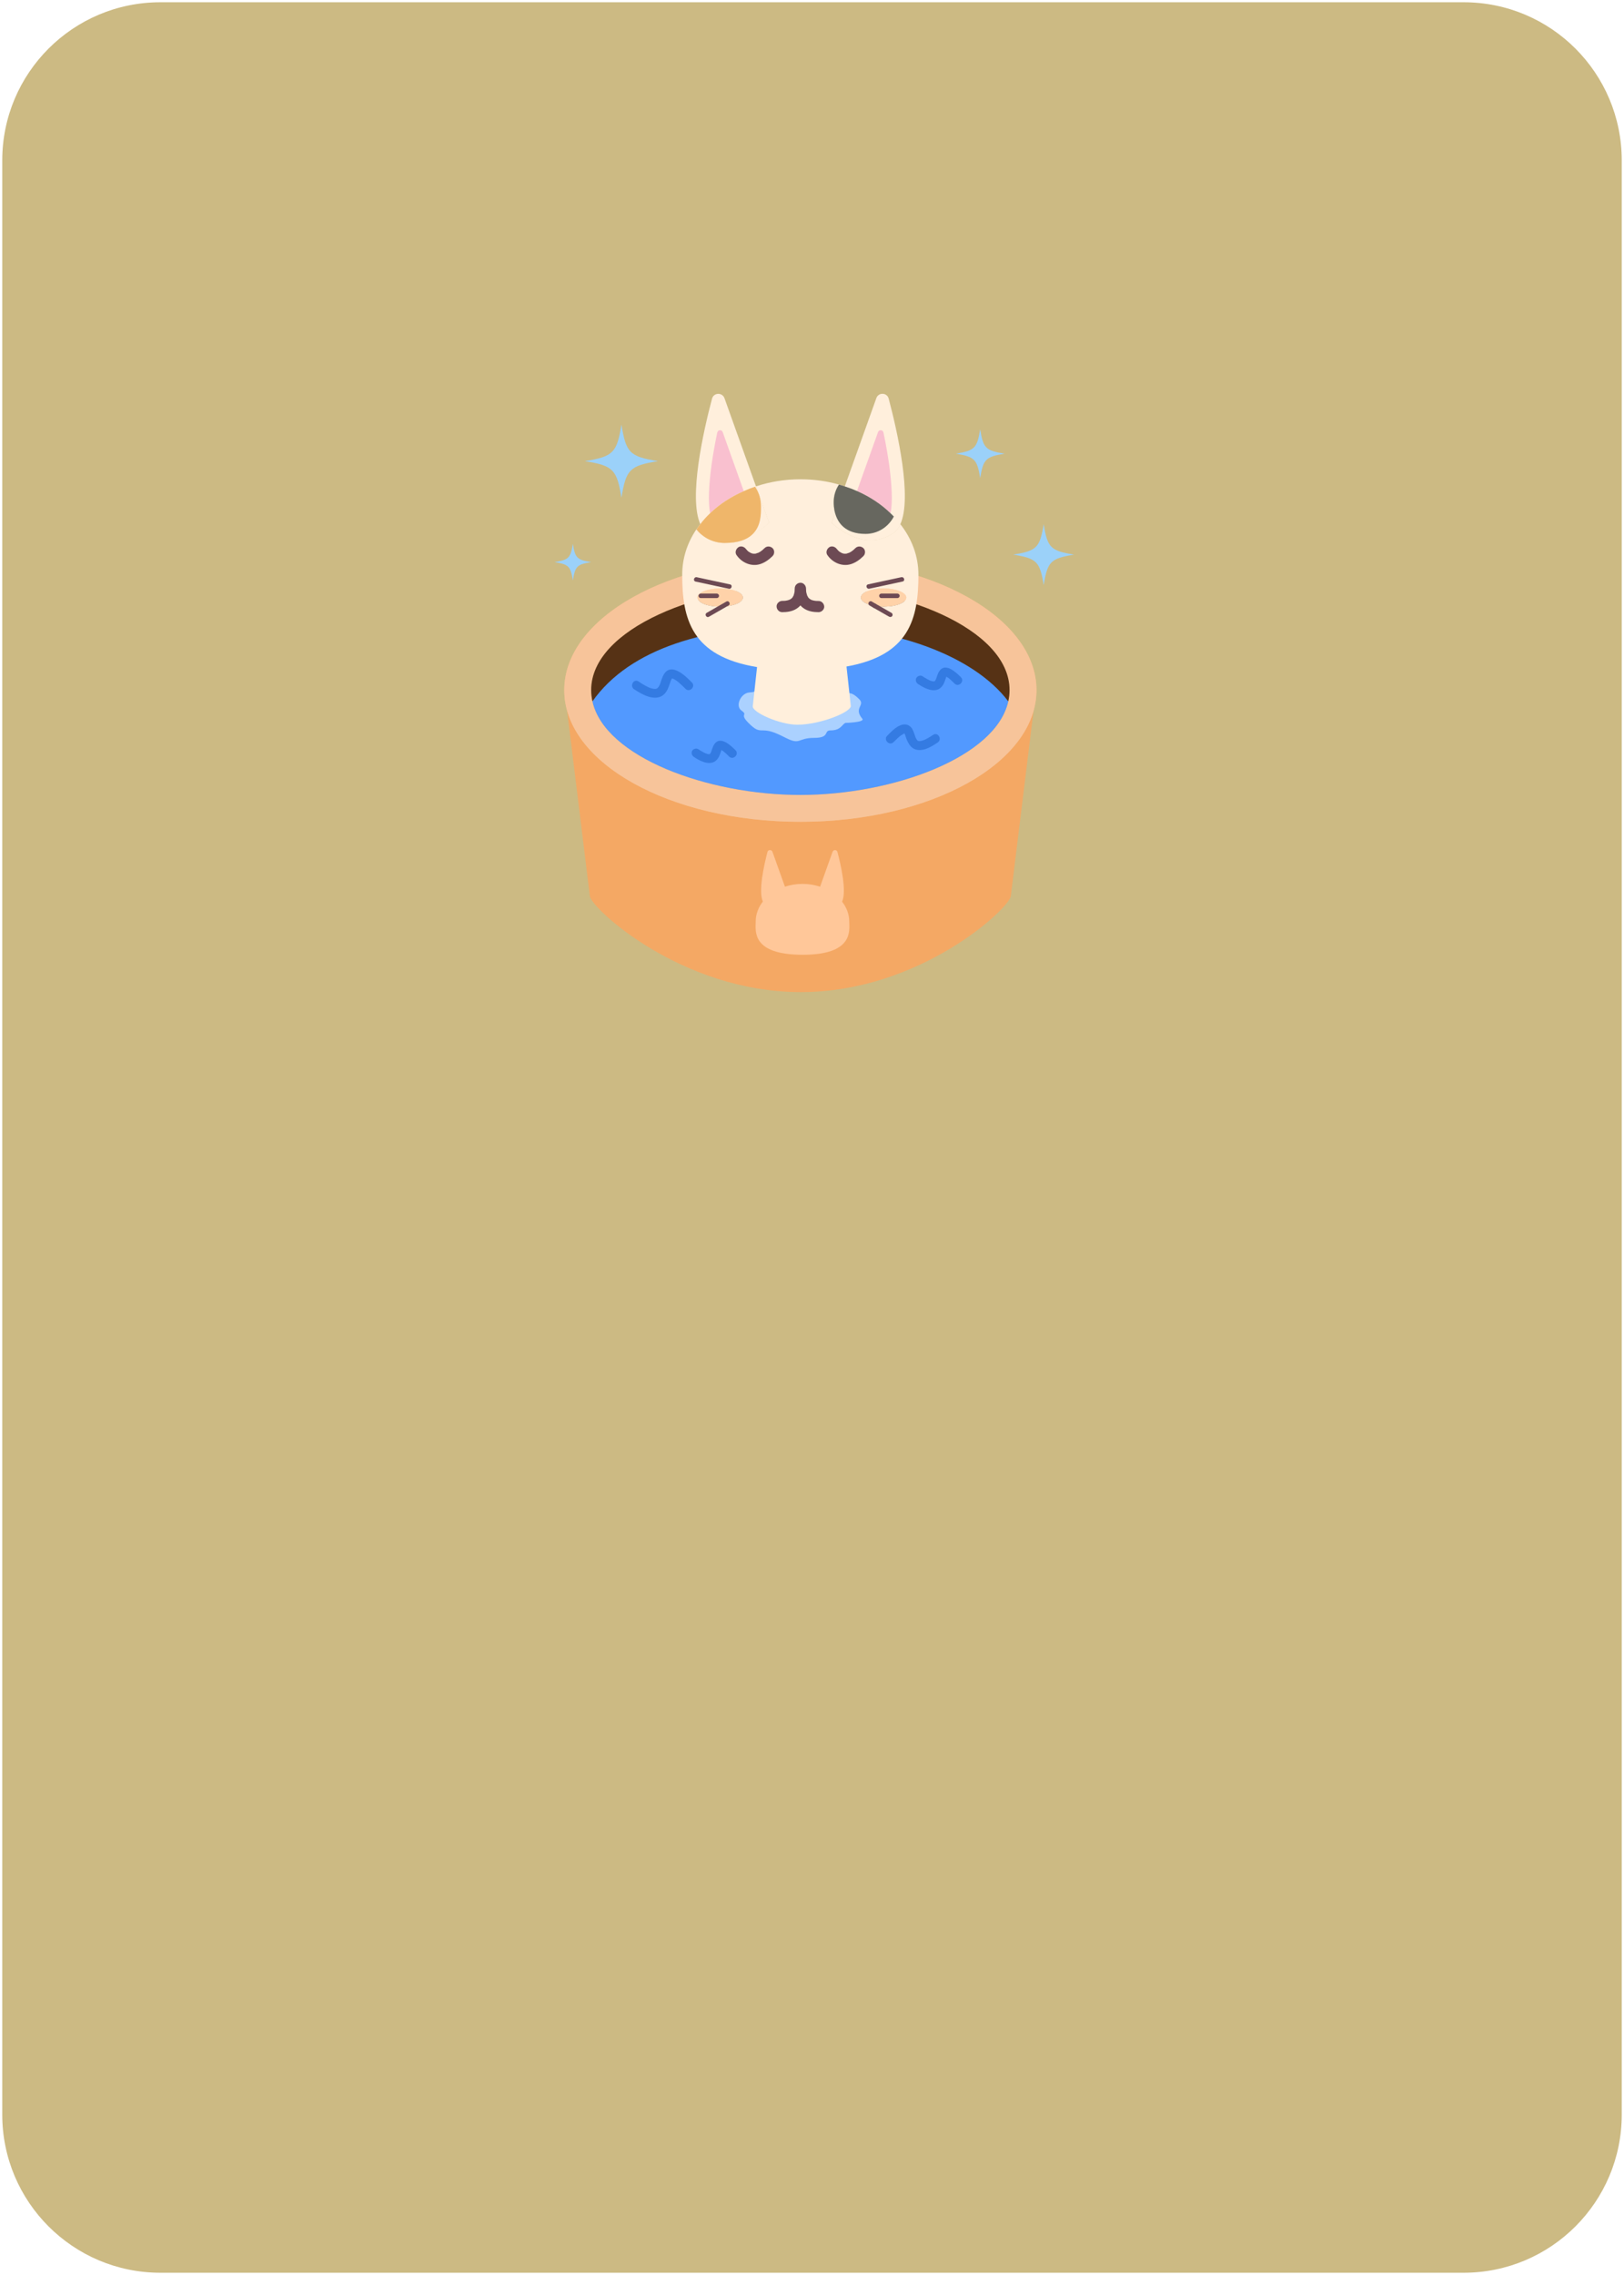 <?xml version="1.0" encoding="utf-8"?>
<!-- Generator: Adobe Illustrator 27.2.0, SVG Export Plug-In . SVG Version: 6.00 Build 0)  -->
<svg version="1.1" xmlns="http://www.w3.org/2000/svg" xmlns:xlink="http://www.w3.org/1999/xlink" x="0px" y="0px"
	 viewBox="0 0 360 504" style="enable-background:new 0 0 360 504;" xml:space="preserve">
<style type="text/css">
	.st0{fill:#CCBA83;}
	.st1{fill:#F4A864;}
	.st2{fill:#F4BD87;}
	.st3{fill:#F7C49A;}
	.st4{fill:#5299FF;}
	.st5{fill:#563215;}
	.st6{fill:#347BE2;}
	.st7{fill:#9BD1F9;}
	.st8{fill:#ABD1FF;}
	.st9{fill:#FFEFDC;}
	.st10{fill:#F9C0CF;}
	.st11{fill:#6D4A54;}
	.st12{fill:#FFD2A9;}
	.st13{fill:#EFB66A;}
	.st14{fill:#67675F;}
	.st15{fill:#FFC799;}
</style>
<g id="Layer_2">
	<path class="st0" d="M324.46,503.5H35.54c-19.35,0-35.04-15.69-35.04-35.04V35.54C0.5,16.19,16.19,0.5,35.54,0.5h288.92
		c19.35,0,35.04,15.69,35.04,35.04v432.92C359.5,487.81,343.81,503.5,324.46,503.5z"/>
</g>
<g id="Layer_1">
	<g>
		<path class="st1" d="M177.51,219.79c-26.51,0-46.45-18.59-46.75-21.26l-5.53-45.01H229.6l-5.53,45.01
			C223.76,201.2,204.02,219.79,177.51,219.79z"/>
		<path class="st2" d="M177.42,123.7c-28.89,0-52.34,13.07-52.34,29.19s23.44,29.17,52.34,29.17c28.91,0,52.34-13.05,52.34-29.17
			S206.33,123.7,177.42,123.7z M177.42,129.67c21.93,0,46.37,9.54,46.37,23.23c0,0.84-0.1,1.67-0.28,2.49
			c-2.72,12.34-25.51,20.73-46.09,20.73c-20.56,0-43.37-8.38-46.09-20.73c-0.18-0.81-0.28-1.64-0.28-2.49
			C131.04,139.21,155.5,129.67,177.42,129.67z"/>
		<path class="st3" d="M177.42,123.7c-28.89,0-52.34,13.07-52.34,29.19s23.44,29.17,52.34,29.17c28.91,0,52.34-13.05,52.34-29.17
			S206.33,123.7,177.42,123.7z M177.42,129.67c21.93,0,46.37,9.54,46.37,23.23c0,0.84-0.1,1.67-0.28,2.49
			c-2.72,12.34-25.51,20.73-46.09,20.73c-20.56,0-43.37-8.38-46.09-20.73c-0.18-0.81-0.28-1.64-0.28-2.49
			C131.04,139.21,155.5,129.67,177.42,129.67z"/>
		<path class="st4" d="M223.51,155.38c-2.72,12.34-25.51,20.73-46.09,20.73c-20.56,0-43.37-8.38-46.09-20.73
			c2.72-12.34,25.53-20.74,46.09-20.74C197.99,134.64,220.79,143.04,223.51,155.38z"/>
		<path class="st5" d="M223.79,152.89c0,0.84-0.1,1.67-0.28,2.49c-7.65-10.14-25.51-16.77-46.09-16.77
			c-20.56,0-37.77,4.97-46.09,16.77c-0.18-0.81-0.28-1.64-0.28-2.49c0-13.68,24.45-23.23,46.37-23.23
			C199.35,129.67,223.79,139.21,223.79,152.89z"/>
		<g>
			<g>
				<path class="st6" d="M140.56,152.69c2,1.34,5.36,3.19,7.14,0.53c0.46-0.69,0.67-1.5,0.95-2.27c0.03-0.09,0.07-0.18,0.1-0.27
					c0.04-0.11-0.13,0.24,0.01-0.01c0.08-0.15,0.16-0.28,0.24-0.43c-0.16,0.27-0.1,0.11-0.01,0.03c0.2-0.18-0.17,0.1-0.02,0.01
					c0.21-0.13-0.24,0.07-0.03,0.01c0.27-0.08-0.23,0.02-0.01,0c0.04,0,0.08,0,0.12,0c0.15,0-0.24-0.1-0.07,0
					c0.09,0.05,0.22,0.07,0.32,0.1c-0.31-0.11,0.08,0.05,0.16,0.09c0.13,0.07,0.26,0.15,0.38,0.24c0.36,0.24,0.48,0.34,0.87,0.69
					c0.43,0.38,0.85,0.78,1.25,1.19c0.91,0.91,2.32-0.5,1.41-1.41c-1.35-1.36-4.51-4.55-6.19-1.82c-0.41,0.66-0.6,1.46-0.87,2.19
					c-0.11,0.3,0.08-0.13-0.04,0.09c-0.04,0.07-0.07,0.15-0.11,0.23c-0.05,0.09-0.09,0.17-0.15,0.26c-0.06,0.09-0.27,0.31-0.04,0.07
					c-0.06,0.06-0.12,0.13-0.18,0.19c-0.03,0.03-0.06,0.05-0.09,0.08c-0.12,0.13,0.21-0.13,0.05-0.04
					c-0.07,0.04-0.14,0.08-0.21,0.12c-0.15,0.1,0.24-0.07,0.06-0.02c-0.06,0.02-0.13,0.04-0.2,0.06c-0.27,0.09,0.11,0.03-0.12,0.02
					c-0.12-0.01-0.25,0-0.37-0.01c-0.23-0.01,0.23,0.05-0.01,0c-0.1-0.02-0.2-0.04-0.29-0.06c-0.16-0.04-0.32-0.09-0.48-0.14
					c-0.09-0.03-0.17-0.06-0.26-0.1c-0.14-0.06,0.02,0.01-0.17-0.08c-0.22-0.1-0.44-0.21-0.65-0.33c-0.52-0.28-1.02-0.6-1.51-0.93
					C140.5,150.25,139.5,151.98,140.56,152.69L140.56,152.69z"/>
			</g>
		</g>
		<g>
			<g>
				<path class="st6" d="M153.83,167.7c1.55,1.04,4.02,2.27,5.36,0.25c0.33-0.5,0.49-1.09,0.69-1.65c0.02-0.06,0.05-0.12,0.07-0.18
					c0.04-0.12-0.14,0.28-0.03,0.07c0.04-0.07,0.16-0.23,0.17-0.29c-0.01,0.13-0.2,0.22-0.06,0.09c0.16-0.15-0.21,0.14-0.08,0.06
					c0.17-0.1-0.27,0.08-0.1,0.04c0.23-0.06-0.27,0.04-0.09,0.01c0.03,0,0.06,0,0.08,0c0.14,0.01-0.28-0.09-0.13-0.01
					c0.02,0.01,0.22,0.05,0.22,0.07c-0.01,0.09-0.25-0.13-0.13-0.05c0.05,0.03,0.11,0.05,0.16,0.08c0.09,0.05,0.18,0.11,0.26,0.16
					c0.05,0.03,0.1,0.07,0.14,0.1c0.23,0.16-0.09-0.08,0.06,0.04c0.11,0.1,0.23,0.19,0.34,0.29c0.3,0.26,0.58,0.54,0.86,0.82
					c0.91,0.91,2.32-0.5,1.41-1.41c-1.1-1.11-3.46-3.33-4.76-1.2c-0.29,0.48-0.44,1.06-0.63,1.59c-0.09,0.26,0.11-0.2,0.01-0.01
					c-0.03,0.05-0.05,0.1-0.08,0.16c-0.03,0.06-0.06,0.12-0.1,0.18c-0.01,0.02-0.03,0.04-0.04,0.06c-0.1,0.17-0.06-0.05,0.06-0.07
					c-0.02,0-0.1,0.11-0.12,0.13c-0.15,0.18,0.07-0.04,0.04-0.02c-0.04,0.02-0.11,0.06-0.14,0.08c-0.11,0.09,0.26-0.06,0.11-0.05
					c-0.04,0-0.1,0.03-0.14,0.04c-0.24,0.08,0.21,0.01,0,0c-0.08,0-0.17-0.01-0.26-0.01c-0.18,0.01,0.26,0.06,0.08,0.01
					c-0.06-0.02-0.14-0.03-0.2-0.04c-0.11-0.03-0.22-0.06-0.33-0.1c-0.06-0.02-0.12-0.05-0.18-0.07c-0.18-0.06,0.19,0.09-0.05-0.02
					c-0.15-0.07-0.3-0.15-0.45-0.23c-0.36-0.19-0.71-0.41-1.05-0.64c-0.45-0.3-1.11-0.09-1.37,0.36
					C153.18,166.82,153.38,167.39,153.83,167.7L153.83,167.7z"/>
			</g>
		</g>
		<g>
			<g>
				<path class="st6" d="M203.51,151.54c1.59,1.06,4.12,2.34,5.49,0.27c0.34-0.51,0.5-1.12,0.71-1.69c0.02-0.06,0.05-0.13,0.07-0.19
					c0.04-0.12-0.14,0.28-0.02,0.06c0.03-0.06,0.18-0.25,0.17-0.3c0,0.12-0.2,0.22-0.05,0.08c0.16-0.16-0.21,0.13-0.07,0.06
					c0.18-0.11-0.27,0.08-0.09,0.03c0.23-0.06-0.27,0.02-0.08,0.01c0.26-0.01-0.14-0.06-0.04-0.01c0.03,0.02,0.22,0.04,0.23,0.07
					c0.02,0.09-0.25-0.13-0.12-0.05c0.05,0.03,0.11,0.06,0.17,0.09c0.09,0.05,0.18,0.11,0.27,0.17c0.05,0.03,0.1,0.07,0.15,0.1
					c0.23,0.16-0.08-0.07,0.06,0.05c0.12,0.1,0.24,0.19,0.35,0.3c0.31,0.27,0.6,0.56,0.89,0.85c0.91,0.91,2.32-0.5,1.41-1.41
					c-1.12-1.12-3.54-3.41-4.86-1.24c-0.3,0.49-0.45,1.09-0.65,1.63c-0.1,0.26,0.1-0.2,0,0c-0.03,0.05-0.05,0.11-0.08,0.16
					c-0.03,0.06-0.07,0.12-0.1,0.18c-0.01,0.02-0.03,0.04-0.04,0.06c-0.1,0.18-0.04-0.06,0.05-0.07c-0.02,0-0.11,0.12-0.13,0.14
					c-0.15,0.18,0.06-0.03,0.03-0.02c-0.04,0.02-0.11,0.06-0.15,0.09c-0.11,0.09,0.25-0.06,0.11-0.05c-0.04,0-0.1,0.03-0.14,0.04
					c-0.25,0.08,0.21,0.01-0.01,0c-0.09,0-0.18-0.01-0.27-0.01c-0.18,0.01,0.25,0.07,0.07,0.01c-0.07-0.02-0.14-0.03-0.21-0.04
					c-0.12-0.03-0.23-0.06-0.34-0.1c-0.06-0.02-0.12-0.05-0.18-0.07c-0.18-0.06,0.18,0.09-0.06-0.03c-0.16-0.08-0.31-0.15-0.46-0.23
					c-0.37-0.2-0.73-0.43-1.08-0.66c-0.45-0.3-1.11-0.09-1.37,0.36C202.87,150.66,203.06,151.24,203.51,151.54L203.51,151.54z"/>
			</g>
		</g>
		<g>
			<g>
				<path class="st6" d="M206.85,162.8c-0.36,0.24-0.74,0.48-1.12,0.7c-0.18,0.1-0.35,0.19-0.54,0.28
					c-0.06,0.03-0.11,0.05-0.17,0.08c-0.05,0.02-0.11,0.05-0.16,0.07c0.11-0.04,0.11-0.05,0.01,0c-0.25,0.1-0.5,0.17-0.76,0.23
					c-0.06,0.02-0.12,0.02-0.18,0.03c0.29-0.06,0.15-0.01,0.09-0.01c-0.11-0.01-0.26-0.01-0.37,0c-0.18,0.02,0.21,0.05,0.1,0.02
					c-0.04-0.01-0.08-0.01-0.11-0.02c-0.15-0.05-0.27-0.17-0.05,0c-0.05-0.04-0.12-0.07-0.18-0.1c-0.18-0.08,0.16,0.18-0.02-0.02
					c-0.05-0.06-0.11-0.13-0.17-0.18c0.23,0.2,0.07,0.11,0.01,0c-0.09-0.15-0.16-0.3-0.24-0.45c-0.11-0.22,0.08,0.24-0.01-0.02
					c-0.03-0.08-0.06-0.15-0.09-0.23c-0.06-0.16-0.11-0.33-0.17-0.5c-0.12-0.35-0.24-0.7-0.41-1.03c-0.42-0.84-1.23-1.3-2.16-1.13
					c-1.37,0.26-2.55,1.54-3.48,2.48c-0.91,0.91,0.51,2.33,1.41,1.41c0.3-0.3,0.61-0.6,0.92-0.89c0.14-0.13,0.29-0.26,0.44-0.38
					c0.05-0.04,0.09-0.07,0.14-0.11c0.14-0.11-0.1,0.07,0.12-0.09c0.2-0.14,0.4-0.26,0.61-0.38c0.03-0.02,0.07-0.03,0.1-0.05
					c0.15-0.1-0.23,0.06-0.05,0.02c0.07-0.01,0.19-0.04,0.25-0.07c0.14-0.08-0.27,0.03-0.12,0.01c0.03,0,0.07-0.01,0.1,0
					c0.22,0.02-0.28-0.06-0.08-0.01c0.24,0.06-0.2-0.1-0.06-0.03c0.2,0.11-0.21-0.19-0.02-0.02c0.1,0.1,0.07,0.19-0.03-0.06
					c0.03,0.06,0.08,0.12,0.11,0.17c0.03,0.05,0.06,0.11,0.08,0.16c0.02,0.03,0.03,0.07,0.05,0.1c0.08,0.13-0.09-0.25-0.04-0.09
					c0.48,1.54,1.13,3.31,2.98,3.47c1.52,0.13,3.06-0.85,4.26-1.65C208.93,163.81,207.93,162.08,206.85,162.8L206.85,162.8z"/>
			</g>
		</g>
		<g>
			<path class="st7" d="M145.86,102.16c-6.26,1.02-7.09,1.84-8.1,8.1c-1.02-6.26-1.84-7.09-8.1-8.1c6.26-1.02,7.09-1.84,8.1-8.1
				C138.77,100.32,139.59,101.15,145.86,102.16z"/>
		</g>
		<g>
			<path class="st7" d="M131.04,124.53c-3.13,0.51-3.54,0.92-4.05,4.05c-0.51-3.13-0.92-3.54-4.05-4.05
				c3.13-0.51,3.54-0.92,4.05-4.05C127.49,123.61,127.9,124.02,131.04,124.53z"/>
		</g>
		<g>
			<path class="st7" d="M238.11,122.87c-5.22,0.85-5.9,1.53-6.75,6.75c-0.85-5.22-1.53-5.9-6.75-6.75c5.22-0.85,5.9-1.53,6.75-6.75
				C232.2,121.34,232.89,122.03,238.11,122.87z"/>
		</g>
		<g>
			<path class="st7" d="M222.68,100.51c-4.17,0.68-4.72,1.23-5.4,5.4c-0.68-4.17-1.23-4.72-5.4-5.4c4.17-0.68,4.72-1.23,5.4-5.4
				C217.95,99.28,218.5,99.83,222.68,100.51z"/>
		</g>
		<path class="st8" d="M164.39,157.44c1.52,1.06-0.56,0.63,1.52,2.71c1.66,1.66,2.14,1.66,3.31,1.66c1.66,0,3.26,0.8,4.97,1.66
			c3.31,1.66,2.58,0,6.26,0c3.68,0,2.02-1.66,3.68-1.66c2.34,0,2.53-1.41,3.31-1.66c0,0,4.19-0.1,3.75-0.88
			c-2.1-2.44,0.68-2.98-0.71-4.36s-1.95-1.39-2.95-1.39h-5.83c-0.59,0-1.17,0.14-1.69,0.4l-1.12,0.56c-0.9,0.45-1.93,0.52-2.89,0.21
			l-3.23-1.08c-0.17-0.06-0.34-0.13-0.5-0.21l-1.38-0.69c-1.06-0.53-2.32-0.53-3.38,0c0,0,0.48,0.59-1.4,0.7
			C164.26,153.52,162.87,156.38,164.39,157.44z"/>
		<g>
			<g>
				<path class="st9" d="M170.47,115.82c0,0-1.45,1.45-3.71,2.58c0,0-0.02,0.04-0.04,0.04c-2.6,1.27-6.26,2.09-9.93-0.34
					c-0.66-0.44-1.17-1.13-1.55-1.99c-2.62-5.9,0.66-20.48,2.6-27.79c0.36-1.37,2.28-1.43,2.76-0.1l6.99,19.55l0.56,1.59
					c0.08,0.18,0.14,0.36,0.2,0.56L170.47,115.82z"/>
				<path class="st10" d="M161.82,116.77c-1.21,0-2.32-0.35-3.41-1.08c-1.95-1.3-1.55-9.73,0.59-19.88c0.13-0.62,0.99-0.68,1.2-0.09
					l6.84,19.15C165.82,115.73,163.89,116.77,161.82,116.77L161.82,116.77z"/>
				<path class="st9" d="M199.59,116.12c-0.38,0.87-0.89,1.53-1.55,1.97c-6.83,4.55-13.65-2.28-13.65-2.28l0.75-2.11l2.13-5.94
					l6.99-19.55c0.46-1.33,2.38-1.27,2.74,0.1C198.94,95.65,202.24,110.22,199.59,116.12z"/>
				<path class="st10" d="M193.02,116.77c-2.07,0-3.99-1.04-5.22-1.9l6.84-19.15c0.21-0.59,1.07-0.53,1.2,0.09
					c2.14,10.15,2.54,18.58,0.59,19.88C195.34,116.42,194.23,116.77,193.02,116.77z"/>
			</g>
			<path class="st9" d="M203.59,127.34c0-4.13-1.45-7.97-4.01-11.22c-0.38,0.87-0.89,1.53-1.55,1.97
				c-6.83,4.55-13.65-2.28-13.65-2.28l0.75-2.11c-0.32-1.13-0.32-2.11-0.32-2.48c0-1.43,0.42-2.76,1.17-3.87
				c-2.68-0.77-5.56-1.17-8.56-1.17c-3.48,0-6.79,0.56-9.83,1.57l0.56,1.59c0.08,0.18,0.14,0.36,0.2,0.56l2.11,5.9
				c0,0-1.45,1.45-3.71,2.58c0,0-0.02,0.04-0.04,0.04c-1.17,1.09-3.06,1.85-6.08,1.85c-2.54,0-4.79-1.17-6.26-3
				c-2.01,2.98-3.14,6.4-3.14,10.05c0,9.83,2.05,18.08,16.59,20.46l-0.95,8.68c-0.14,1.35,5.98,4.09,9.87,4.09
				c5.11,0,12-2.82,11.86-4.17l-0.95-8.72C201.62,145.18,203.59,137.02,203.59,127.34z M160.1,134.37c-0.16,0.02-0.3,0.02-0.46,0.02
				c-2.78,0-5.03-0.89-5.03-2.01c0-1.11,2.26-2.01,5.03-2.01c2.78,0,5.03,0.91,5.03,2.01C164.67,133.44,162.66,134.29,160.1,134.37z
				 M193.93,134.23h-0.02c-1.79-0.3-3.06-1.01-3.06-1.85c0-1.11,2.26-2.01,5.03-2.01c2.78,0,5.03,0.91,5.03,2.01
				c0,1.13-2.26,2.01-5.03,2.01C195.18,134.39,194.53,134.33,193.93,134.23z"/>
			<path class="st9" d="M164.67,132.37c0,1.07-2.01,1.91-4.57,1.99c-0.16,0.02-0.3,0.02-0.46,0.02c-2.78,0-5.03-0.89-5.03-2.01
				c0-1.11,2.26-2.01,5.03-2.01C162.41,130.36,164.67,131.27,164.67,132.37z"/>
			<path class="st9" d="M170.47,115.82c0,0-1.45,1.45-3.71,2.58c0,0-0.02,0.04-0.04,0.04c-1.17,1.09-3.06,1.85-6.08,1.85
				c-2.54,0-4.79-1.17-6.26-3c0.26-0.4,0.56-0.81,0.87-1.19c0.64-0.87,1.39-1.67,2.17-2.42c2.09-1.99,4.61-3.64,7.45-4.87
				c0.81-0.38,1.63-0.7,2.5-0.99c0.08-0.02,0.14-0.04,0.22-0.06l0.56,1.59c0.08,0.18,0.14,0.36,0.2,0.56L170.47,115.82z"/>
			<path class="st9" d="M199.59,116.12c-0.38,0.87-0.89,1.53-1.55,1.97c-6.83,4.55-13.65-2.28-13.65-2.28l0.75-2.11
				c-0.32-1.13-0.32-2.11-0.32-2.48c0-1.43,0.42-2.76,1.17-3.87c0.44,0.12,0.87,0.24,1.29,0.4c0.95,0.3,1.85,0.64,2.72,1.03
				c2.84,1.25,5.36,2.92,7.43,4.93c0.24,0.22,0.48,0.46,0.72,0.7C198.66,114.98,199.14,115.54,199.59,116.12z"/>
			<path class="st9" d="M200.91,132.37c0,1.13-2.26,2.01-5.03,2.01c-0.7,0-1.35-0.06-1.95-0.16h-0.02c-1.79-0.3-3.06-1.01-3.06-1.85
				c0-1.11,2.26-2.01,5.03-2.01C198.66,130.36,200.91,131.27,200.91,132.37z"/>
			<g>
				<g>
					<g>
						<path class="st11" d="M163.25,122.94c1.13,1.69,3.27,2.66,5.26,2.03c1.06-0.34,1.96-1,2.74-1.77c0.47-0.46,0.5-1.31,0-1.77
							c-0.5-0.46-1.27-0.49-1.77,0c-0.21,0.21-0.43,0.41-0.67,0.6c0.23-0.19-0.1,0.07-0.15,0.1c-0.08,0.05-0.16,0.1-0.23,0.15
							c-0.1,0.06-0.2,0.12-0.31,0.17c-0.05,0.02-0.1,0.05-0.15,0.07c-0.12,0.06-0.1,0.04,0.08-0.03c-0.07-0.03-0.41,0.13-0.5,0.15
							c-0.12,0.03-0.41,0.03-0.01,0.01c-0.09,0-0.17,0.02-0.26,0.02c-0.15,0.01-0.29-0.01-0.43-0.02c0.4,0,0.17,0.02,0.04,0
							c-0.07-0.02-0.15-0.03-0.22-0.06c-0.07-0.02-0.14-0.05-0.21-0.07c-0.27-0.09,0.15,0.08,0.07,0.03
							c-0.23-0.12-0.44-0.24-0.65-0.38c-0.2-0.14,0.24,0.2,0.09,0.07c-0.04-0.04-0.09-0.07-0.13-0.11
							c-0.07-0.07-0.15-0.13-0.22-0.21c-0.11-0.11-0.2-0.22-0.3-0.34c-0.11-0.13,0.25,0.33,0.11,0.14
							c-0.01-0.01-0.02-0.03-0.03-0.04c-0.36-0.54-1.12-0.83-1.71-0.45C163.16,121.58,162.86,122.36,163.25,122.94L163.25,122.94z"
							/>
					</g>
				</g>
				<g>
					<g>
						<path class="st11" d="M183.39,122.94c1.13,1.69,3.27,2.66,5.26,2.03c1.06-0.34,1.96-1,2.74-1.77c0.47-0.46,0.5-1.31,0-1.77
							c-0.5-0.46-1.27-0.49-1.77,0c-0.21,0.21-0.43,0.41-0.67,0.6c0.23-0.19-0.1,0.07-0.15,0.1c-0.08,0.05-0.16,0.1-0.23,0.15
							c-0.1,0.06-0.2,0.12-0.31,0.17c-0.05,0.02-0.1,0.05-0.15,0.07c-0.12,0.06-0.1,0.04,0.08-0.03c-0.07-0.03-0.41,0.13-0.5,0.15
							c-0.12,0.03-0.41,0.03-0.01,0.01c-0.09,0-0.17,0.02-0.26,0.02c-0.15,0.01-0.29-0.01-0.43-0.02c0.4,0,0.17,0.02,0.04,0
							c-0.07-0.02-0.15-0.03-0.22-0.06c-0.07-0.02-0.14-0.05-0.21-0.07c-0.27-0.09,0.15,0.08,0.07,0.03
							c-0.23-0.12-0.44-0.24-0.65-0.38c-0.2-0.14,0.24,0.2,0.09,0.07c-0.04-0.04-0.09-0.07-0.13-0.11
							c-0.07-0.07-0.15-0.13-0.22-0.21c-0.11-0.11-0.2-0.22-0.3-0.34c-0.11-0.13,0.25,0.33,0.11,0.14
							c-0.01-0.01-0.02-0.03-0.03-0.04c-0.36-0.54-1.12-0.83-1.71-0.45C183.3,121.58,183,122.36,183.39,122.94L183.39,122.94z"/>
					</g>
				</g>
				<g>
					<g>
						<path class="st11" d="M181.45,133.14c-0.14,0-0.29,0-0.43-0.01c-0.09,0-0.17-0.01-0.26-0.02c-0.14-0.01-0.43-0.1-0.01,0.01
							c-0.2-0.05-0.41-0.07-0.62-0.13c-0.11-0.03-0.21-0.08-0.32-0.11c-0.14-0.04,0.27,0.14,0.1,0.04
							c-0.06-0.03-0.12-0.06-0.17-0.09c-0.1-0.05-0.18-0.12-0.28-0.17c-0.2-0.12,0.19,0.19,0.04,0.03c-0.05-0.05-0.1-0.09-0.15-0.14
							c-0.04-0.04-0.24-0.21-0.24-0.27c0.11,0.15,0.14,0.18,0.08,0.1c-0.02-0.03-0.04-0.06-0.06-0.1c-0.04-0.07-0.08-0.13-0.12-0.2
							c-0.03-0.06-0.06-0.13-0.09-0.18c-0.07-0.12,0.08,0.24,0.01,0.02c-0.05-0.17-0.11-0.33-0.15-0.5
							c-0.02-0.08-0.03-0.17-0.05-0.25c-0.06-0.28,0.01,0.18-0.02-0.1c-0.02-0.24-0.03-0.48-0.04-0.72
							c-0.01-0.65-0.57-1.28-1.25-1.25c-0.68,0.03-1.24,0.55-1.25,1.25c0,0.22-0.01,0.44-0.03,0.67c0,0.06-0.01,0.11-0.02,0.17
							c0.02-0.13,0.02-0.16,0.01-0.07c-0.02,0.08-0.03,0.17-0.05,0.25c-0.04,0.17-0.09,0.34-0.14,0.5
							c-0.05,0.16-0.05,0.12,0.01-0.01c-0.04,0.07-0.07,0.15-0.11,0.22c-0.04,0.07-0.08,0.14-0.12,0.2
							c-0.01,0.02-0.03,0.04-0.04,0.06c-0.06,0.08-0.06,0.08,0.01,0c0.07-0.09,0.07-0.09,0.01-0.01c-0.02,0.02-0.03,0.04-0.05,0.06
							c-0.05,0.05-0.1,0.1-0.15,0.15c-0.04,0.04-0.09,0.08-0.13,0.12c-0.19,0.18,0.14-0.08,0.04-0.03c-0.1,0.06-0.2,0.13-0.31,0.19
							c-0.05,0.03-0.1,0.05-0.14,0.07c-0.2,0.11,0.05-0.05,0.1-0.04c-0.05-0.02-0.29,0.1-0.35,0.12c-0.2,0.06-0.42,0.07-0.62,0.13
							c0.04-0.01,0.35-0.04,0.15-0.02c-0.04,0-0.09,0.01-0.13,0.01c-0.09,0.01-0.18,0.01-0.26,0.02c-0.15,0.01-0.3,0.01-0.45,0.01
							c-0.65,0-1.28,0.57-1.25,1.25c0.03,0.68,0.55,1.25,1.25,1.25c1.06,0,2.15-0.15,3.08-0.71c1.61-0.96,2.18-2.78,2.2-4.57
							c-0.83,0-1.67,0-2.5,0c0.01,1.79,0.59,3.6,2.2,4.57c0.93,0.56,2.02,0.71,3.08,0.71c0.65,0,1.28-0.58,1.25-1.25
							C182.67,133.72,182.15,133.14,181.45,133.14L181.45,133.14z"/>
					</g>
				</g>
			</g>
			<path class="st12" d="M164.67,132.37c0,1.07-2.01,1.91-4.57,1.99c-0.16,0.02-0.3,0.02-0.46,0.02c-2.78,0-5.03-0.89-5.03-2.01
				c0-1.11,2.26-2.01,5.03-2.01C162.41,130.36,164.67,131.27,164.67,132.37z"/>
			<path class="st12" d="M200.91,132.37c0,1.13-2.26,2.01-5.03,2.01c-0.7,0-1.35-0.06-1.95-0.16h-0.02
				c-1.79-0.3-3.06-1.01-3.06-1.85c0-1.11,2.26-2.01,5.03-2.01C198.66,130.36,200.91,131.27,200.91,132.37z"/>
			<g>
				<g>
					<g>
						<path class="st11" d="M154.19,128.84c2.15,0.46,4.3,0.93,6.45,1.39c0.31,0.07,0.61,0.13,0.92,0.2
							c0.63,0.14,0.9-0.83,0.27-0.96c-2.15-0.46-4.3-0.93-6.45-1.39c-0.31-0.07-0.61-0.13-0.92-0.2
							C153.83,127.74,153.56,128.7,154.19,128.84L154.19,128.84z"/>
					</g>
				</g>
				<g>
					<g>
						<path class="st11" d="M155.34,132.5c1.04,0,2.07,0,3.11,0c0.15,0,0.29,0,0.44,0c0.27,0,0.5-0.23,0.5-0.5
							c0-0.27-0.23-0.5-0.5-0.5c-1.04,0-2.07,0-3.11,0c-0.15,0-0.29,0-0.44,0c-0.27,0-0.5,0.23-0.5,0.5
							C154.84,132.27,155.07,132.5,155.34,132.5L155.34,132.5z"/>
					</g>
				</g>
				<g>
					<g>
						<path class="st11" d="M157.16,136.63c1.27-0.73,2.54-1.46,3.81-2.19c0.18-0.1,0.36-0.21,0.54-0.31
							c0.56-0.32,0.05-1.19-0.5-0.86c-1.27,0.73-2.54,1.46-3.81,2.19c-0.18,0.1-0.36,0.21-0.54,0.31
							C156.1,136.09,156.6,136.96,157.16,136.63L157.16,136.63z"/>
					</g>
				</g>
			</g>
			<g>
				<g>
					<g>
						<path class="st11" d="M199.81,127.87c-2.15,0.46-4.3,0.93-6.45,1.39c-0.31,0.07-0.61,0.13-0.92,0.2
							c-0.63,0.14-0.36,1.1,0.27,0.96c2.15-0.46,4.3-0.93,6.45-1.39c0.31-0.07,0.61-0.13,0.92-0.2
							C200.71,128.7,200.44,127.74,199.81,127.87L199.81,127.87z"/>
					</g>
				</g>
				<g>
					<g>
						<path class="st11" d="M198.93,131.5c-1.04,0-2.07,0-3.11,0c-0.15,0-0.29,0-0.44,0c-0.27,0-0.5,0.23-0.5,0.5
							c0,0.27,0.23,0.5,0.5,0.5c1.04,0,2.07,0,3.11,0c0.15,0,0.29,0,0.44,0c0.27,0,0.5-0.23,0.5-0.5
							C199.43,131.73,199.2,131.5,198.93,131.5L198.93,131.5z"/>
					</g>
				</g>
				<g>
					<g>
						<path class="st11" d="M194.16,133.79c-0.26-0.15-0.53-0.31-0.79-0.46c-0.04-0.02-0.08-0.04-0.11-0.07
							c-0.11-0.07-0.26-0.09-0.39-0.05c-0.12,0.03-0.24,0.12-0.3,0.23c-0.06,0.12-0.09,0.26-0.05,0.39c0.04,0.12,0.11,0.23,0.23,0.3
							c0.26,0.15,0.53,0.31,0.79,0.46c0.04,0.02,0.08,0.04,0.11,0.07c0.11,0.07,0.26,0.09,0.39,0.05c0.12-0.03,0.24-0.12,0.3-0.23
							c0.06-0.12,0.09-0.26,0.05-0.39C194.35,133.97,194.27,133.86,194.16,133.79L194.16,133.79z"/>
					</g>
				</g>
				<g>
					<g>
						<path class="st11" d="M197.62,135.77c-1.01-0.58-2.01-1.15-3.02-1.73c-0.14-0.08-0.28-0.16-0.43-0.24
							c-0.23-0.13-0.55-0.05-0.68,0.18c-0.14,0.23-0.06,0.55,0.18,0.68c1.01,0.58,2.01,1.15,3.02,1.73
							c0.14,0.08,0.28,0.16,0.43,0.24c0.23,0.13,0.55,0.05,0.68-0.18C197.94,136.22,197.86,135.9,197.62,135.77L197.62,135.77z"/>
					</g>
				</g>
			</g>
			<path class="st13" d="M168.7,112.24c0,1.67,0,4.37-1.93,6.16c0,0-0.02,0.04-0.04,0.04c-1.17,1.09-3.06,1.85-6.08,1.85
				c-2.54,0-4.79-1.17-6.26-3c0.26-0.4,0.56-0.81,0.87-1.19c0.64-0.87,1.39-1.67,2.17-2.42c2.09-1.99,4.61-3.64,7.45-4.87
				c0.81-0.38,1.63-0.7,2.5-0.99c0.32,0.48,0.58,0.99,0.79,1.53c0.08,0.18,0.14,0.36,0.2,0.56
				C168.58,110.65,168.7,111.43,168.7,112.24z"/>
			<path class="st14" d="M198.14,114.43c-1.19,2.3-3.54,3.85-6.28,3.85c-4.55,0-6.16-2.52-6.73-4.57c-0.32-1.13-0.32-2.11-0.32-2.48
				c0-1.43,0.42-2.76,1.17-3.87c0.44,0.12,0.87,0.24,1.29,0.4c0.95,0.3,1.85,0.64,2.72,1.03c2.84,1.25,5.36,2.92,7.43,4.93
				C197.65,113.95,197.89,114.19,198.14,114.43z"/>
		</g>
		<path class="st15" d="M167.52,204.19c0-1.44,0.45-2.79,1.24-3.98c0.1-0.16,0.22-0.32,0.35-0.47c-1.04-2.34,0.26-8.11,1.02-11
			c0.14-0.54,0.91-0.56,1.1-0.04l2.77,7.74c1.2-0.4,2.51-0.62,3.89-0.62c1.19,0,2.33,0.16,3.39,0.47c0.18,0.05,0.35,0.09,0.51,0.16
			l2.77-7.74c0.18-0.52,0.94-0.51,1.08,0.04c0.77,2.9,2.08,8.67,1.03,11.01c1.01,1.29,1.59,2.81,1.59,4.44
			c0,1.89,1.02,7.29-10.23,7.32C166.48,211.54,167.52,206.16,167.52,204.19z"/>
	</g>
</g>
</svg>
